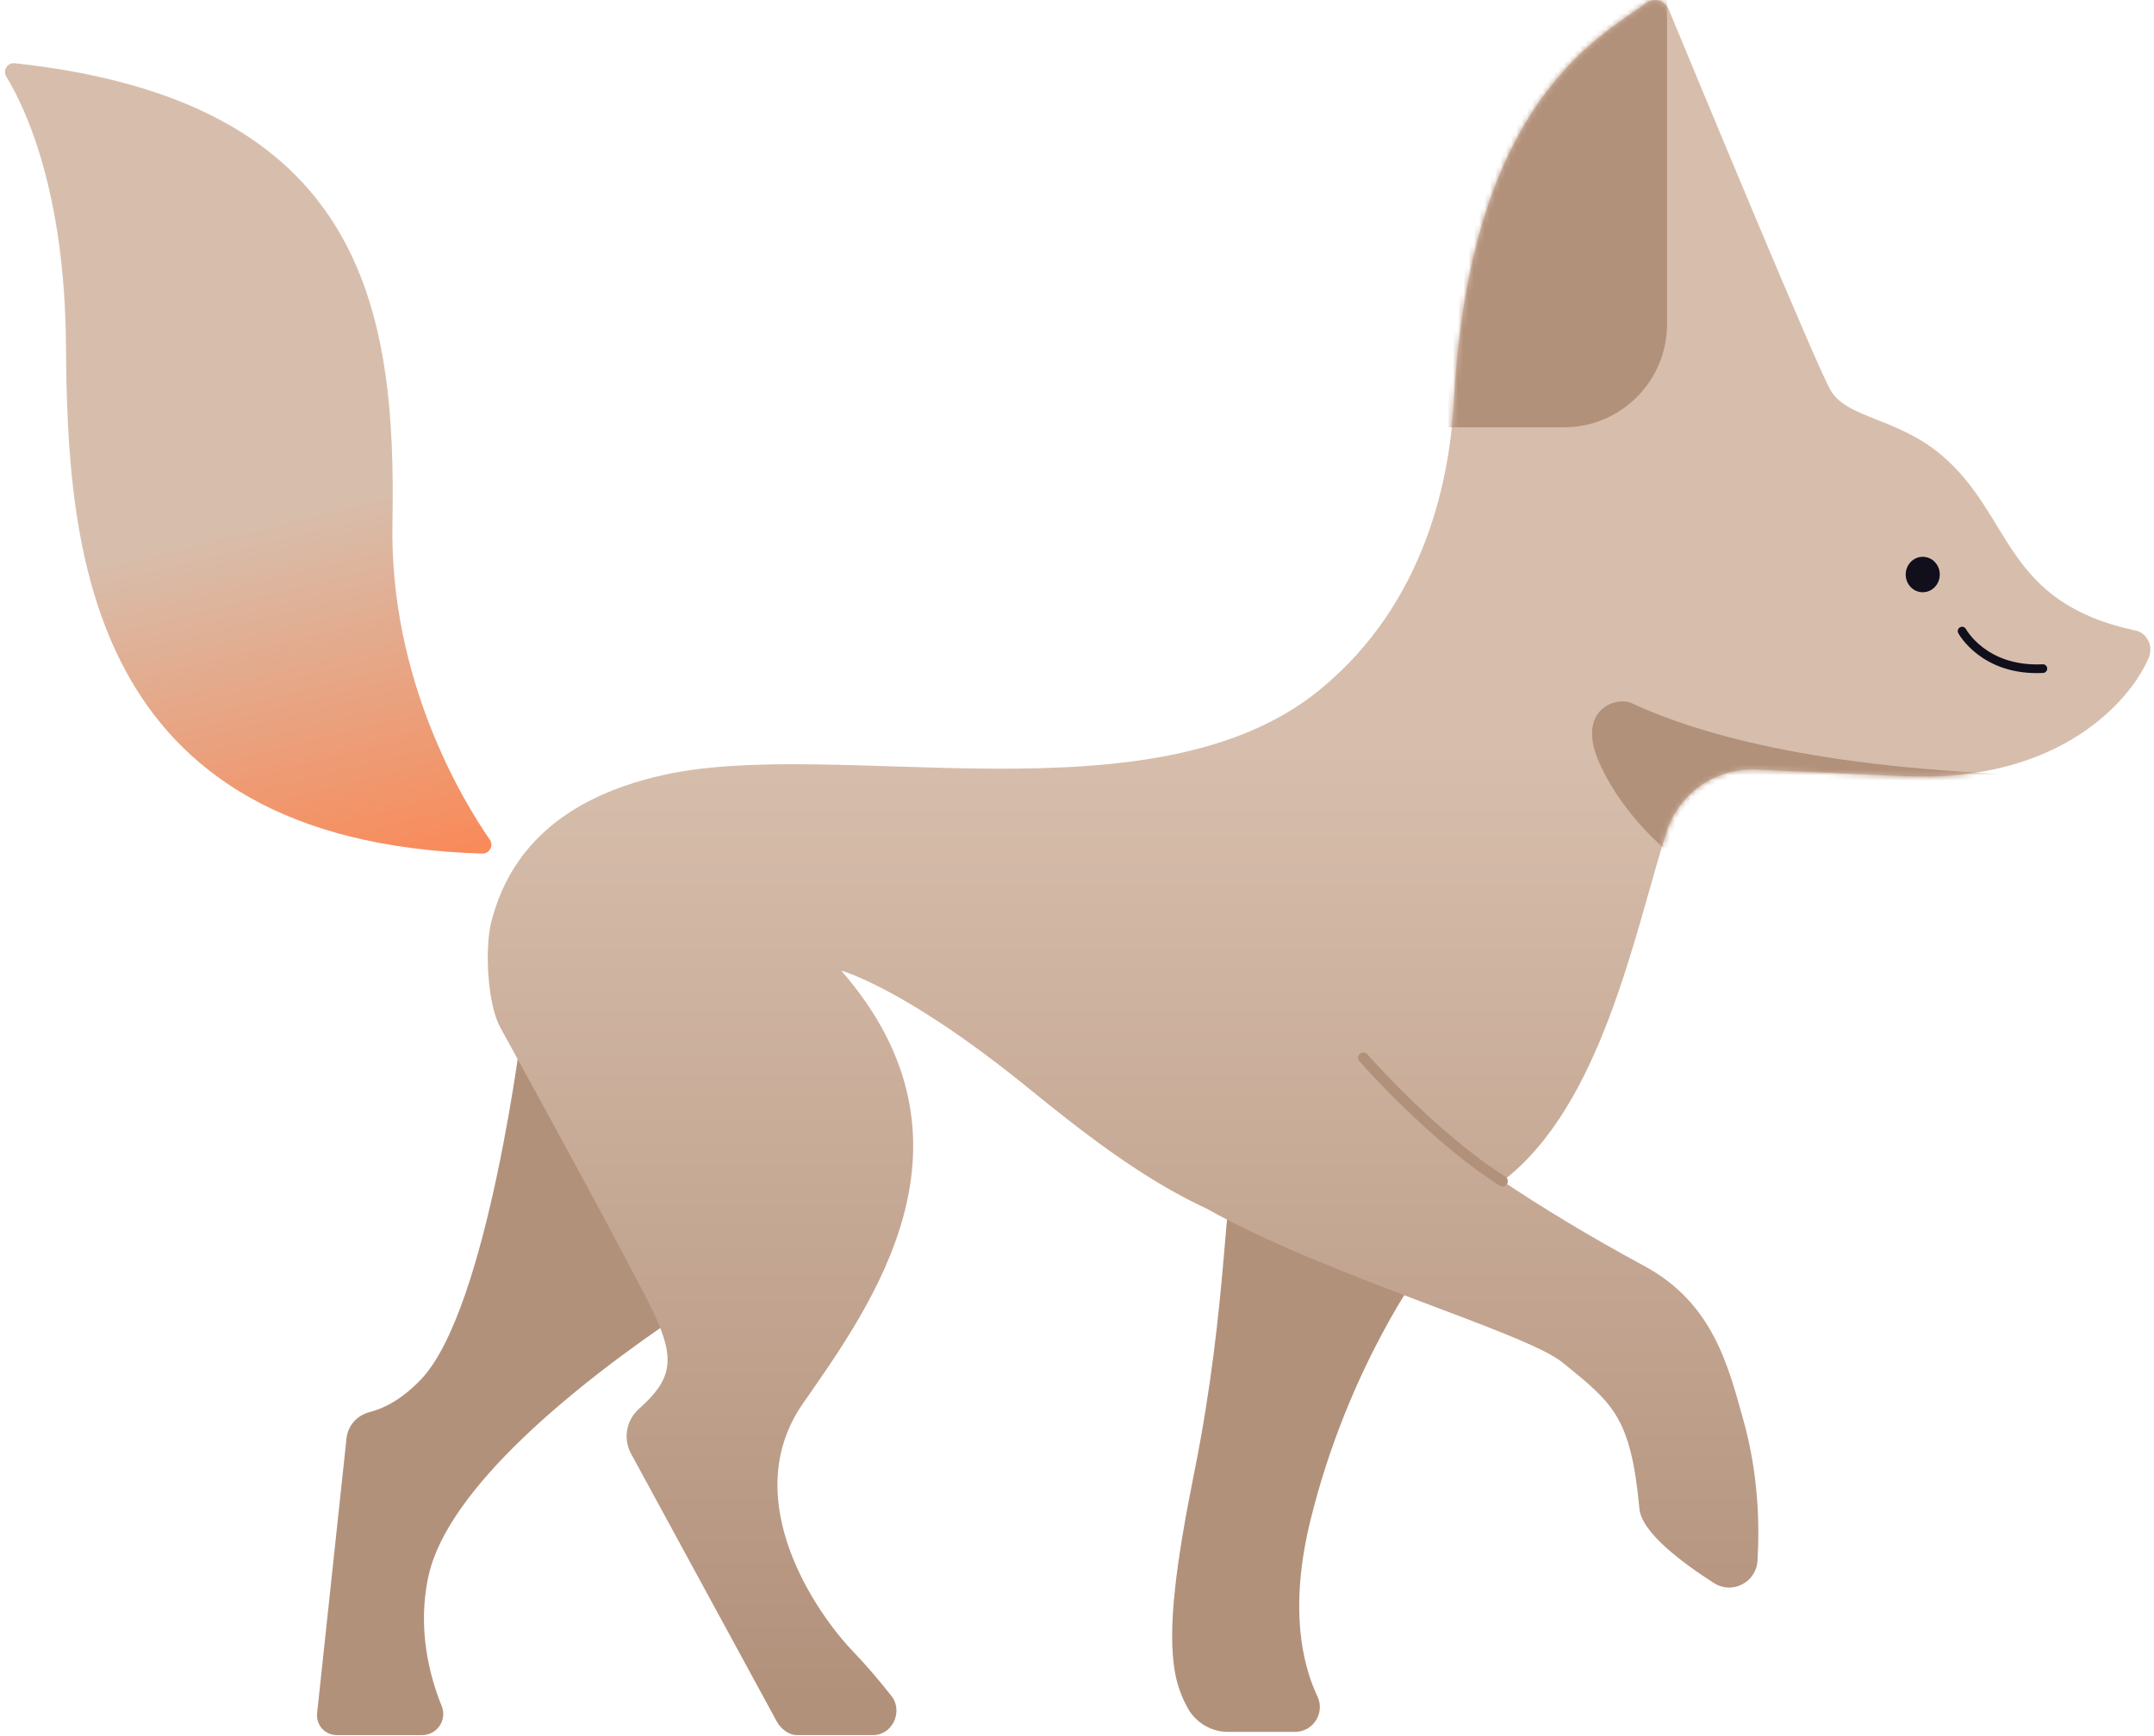 <svg width="407" height="328" viewBox="0 0 407 328" fill="none" xmlns="http://www.w3.org/2000/svg">
<path d="M98.843 192.685C98.843 192.685 92.333 247.445 79.463 260.755C75.723 264.625 72.343 266.195 69.903 266.815C67.463 267.435 65.733 269.365 65.473 271.805L59.923 323.675C59.673 325.985 61.373 327.875 63.693 327.875H79.753C82.583 327.875 84.523 325.015 83.463 322.395C81.203 316.815 78.763 307.765 80.973 297.765C84.623 281.235 108.703 261.585 129.463 247.745L98.833 192.705L98.843 192.685Z" fill="#B2917B"/>
<path d="M233.383 223.465C231.263 222.775 232.093 246.205 225.693 278.055C222.283 295.005 220.503 307.835 222.033 316.145C222.543 318.885 223.493 321.135 224.483 322.875C226.033 325.595 228.923 327.265 232.043 327.265H244.683C248.133 327.265 250.403 323.685 248.933 320.565C246.033 314.425 243.553 303.745 247.633 287.195C254.793 258.095 269.093 239.055 269.093 239.055C269.093 239.055 249.783 232.765 233.383 223.465Z" fill="#B2917B"/>
<path d="M403.493 119.145C378.533 113.815 380.383 97.615 367.023 86.145C358.643 78.945 348.993 79.075 345.913 73.785C343.223 69.165 320.973 15.465 315.313 1.785C314.613 0.085 312.593 -0.535 311.143 0.515C301.733 7.325 277.753 19.595 274.713 75.865C274.003 88.975 270.053 113.515 249.233 130.455C218.013 155.855 158.313 139.195 125.533 146.405C103.313 151.295 95.613 163.425 92.843 174.155C91.563 179.125 92.073 189.695 94.553 194.195C101.963 207.635 119.383 239.495 123.473 248.015C127.843 257.105 126.763 260.845 120.753 266.195C118.333 268.345 117.693 271.865 119.243 274.705L146.753 325.265C147.513 326.665 148.983 327.865 150.583 327.865H165.013C168.643 327.865 170.703 323.355 168.453 320.495C166.373 317.855 163.843 314.825 161.183 312.065C154.523 305.175 139.093 283.385 151.713 265.215C164.643 246.595 187.233 215.845 158.953 183.415C158.953 183.415 170.893 186.595 194.103 205.445C204.103 213.565 215.543 222.625 228.043 228.415C250.763 241.175 288.203 251.755 295.223 257.445C304.773 265.195 308.143 267.685 309.773 285.125C310.193 289.575 317.843 295.305 323.863 299.145C327.313 301.355 331.843 299.005 332.083 294.925C332.483 288.325 332.293 278.595 329.413 268.345C326.593 258.325 323.783 246.315 310.723 239.245C300.103 233.505 291.253 228.095 283.923 223.185C302.553 208.985 308.743 176.755 314.843 157.315C317.153 149.965 324.093 145.075 331.793 145.425C341.143 145.845 353.213 146.385 360.093 146.675C389.403 147.915 402.693 132.155 406.003 124.295C406.923 122.125 405.723 119.605 403.493 119.135V119.145Z" fill="url(#paint0_linear_83_249)"/>
<mask id="mask0_83_249" style="mask-type:luminance" maskUnits="userSpaceOnUse" x="92" y="-1" width="315" height="329">
<path d="M403.493 119.145C378.533 113.815 380.383 97.615 367.023 86.145C358.643 78.945 348.993 79.075 345.913 73.785C343.223 69.165 320.973 15.465 315.313 1.785C314.613 0.085 312.593 -0.535 311.143 0.515C301.733 7.325 277.753 19.595 274.713 75.865C274.003 88.975 270.053 113.515 249.233 130.455C218.013 155.855 158.313 139.195 125.533 146.405C103.313 151.295 95.613 163.425 92.843 174.155C91.563 179.125 92.073 189.695 94.553 194.195C101.963 207.635 119.383 239.495 123.473 248.015C127.843 257.105 126.763 260.845 120.753 266.195C118.333 268.345 117.693 271.865 119.243 274.705L146.753 325.265C147.513 326.665 148.983 327.865 150.583 327.865H165.013C168.643 327.865 170.703 323.355 168.453 320.495C166.373 317.855 163.843 314.825 161.183 312.065C154.523 305.175 139.093 283.385 151.713 265.215C164.643 246.595 187.233 215.845 158.953 183.415C158.953 183.415 170.893 186.595 194.103 205.445C204.103 213.565 215.543 222.625 228.043 228.415C250.763 241.175 288.203 251.755 295.223 257.445C304.773 265.195 308.143 267.685 309.773 285.125C310.193 289.575 317.843 295.305 323.863 299.145C327.313 301.355 331.843 299.005 332.083 294.925C332.483 288.325 332.293 278.595 329.413 268.345C326.593 258.325 323.783 246.315 310.723 239.245C300.103 233.505 291.253 228.095 283.923 223.185C302.553 208.985 308.743 176.755 314.843 157.315C317.153 149.965 324.093 145.075 331.793 145.425C341.143 145.845 353.213 146.385 360.093 146.675C389.403 147.915 402.693 132.155 406.003 124.295C406.923 122.125 405.723 119.605 403.493 119.135V119.145Z" fill="white"/>
</mask>
<g mask="url(#mask0_83_249)">
<path d="M262.633 -2.435H314.993V61.255C314.993 72.015 306.263 80.745 295.503 80.745H262.633V-2.425V-2.435Z" fill="#B2917B"/>
<path d="M327.023 168.755L360.223 184.615C397.633 177.285 411.403 146.925 389.653 146.565C345.863 145.855 321.443 138.975 308.403 132.915C305.213 131.425 297.793 134.235 302.153 144.065C306.513 153.895 315.923 163.455 327.013 168.755H327.023Z" fill="#B2917B"/>
</g>
<path d="M363.303 111.915C365.082 111.915 366.523 110.415 366.523 108.565C366.523 106.715 365.082 105.215 363.303 105.215C361.525 105.215 360.083 106.715 360.083 108.565C360.083 110.415 361.525 111.915 363.303 111.915Z" fill="#100F1B"/>
<path d="M370.743 119.255C370.743 119.255 374.823 126.895 386.003 126.345" stroke="#100F1B" stroke-width="1.64" stroke-linecap="round" stroke-linejoin="round"/>
<path d="M2.793 11.945C1.413 11.795 0.473 13.295 1.193 14.485C4.843 20.475 12.243 36.165 12.463 65.195C12.753 103.205 15.863 159.015 91.113 161.295C92.483 161.335 93.323 159.805 92.553 158.675C87.343 151.135 73.593 128.345 74.153 98.905C74.943 57.805 68.423 19.045 2.793 11.945Z" fill="url(#paint1_linear_83_249)"/>
<path d="M257.613 199.885C257.613 199.885 270.673 214.835 283.913 223.195" stroke="#B2917B" stroke-width="2" stroke-linecap="round" stroke-linejoin="round"/>
<defs>
<linearGradient id="paint0_linear_83_249" x1="249.243" y1="0.005" x2="249.243" y2="327.865" gradientUnits="userSpaceOnUse">
<stop offset="0.43" stop-color="#D7BEAC"/>
<stop offset="0.98" stop-color="#B2917B"/>
</linearGradient>
<linearGradient id="paint1_linear_83_249" x1="43.02" y1="81.463" x2="73.252" y2="203.628" gradientUnits="userSpaceOnUse">
<stop offset="0.14" stop-color="#D7BEAC"/>
<stop offset="0.8" stop-color="#FF814B"/>
</linearGradient>
</defs>
</svg>
